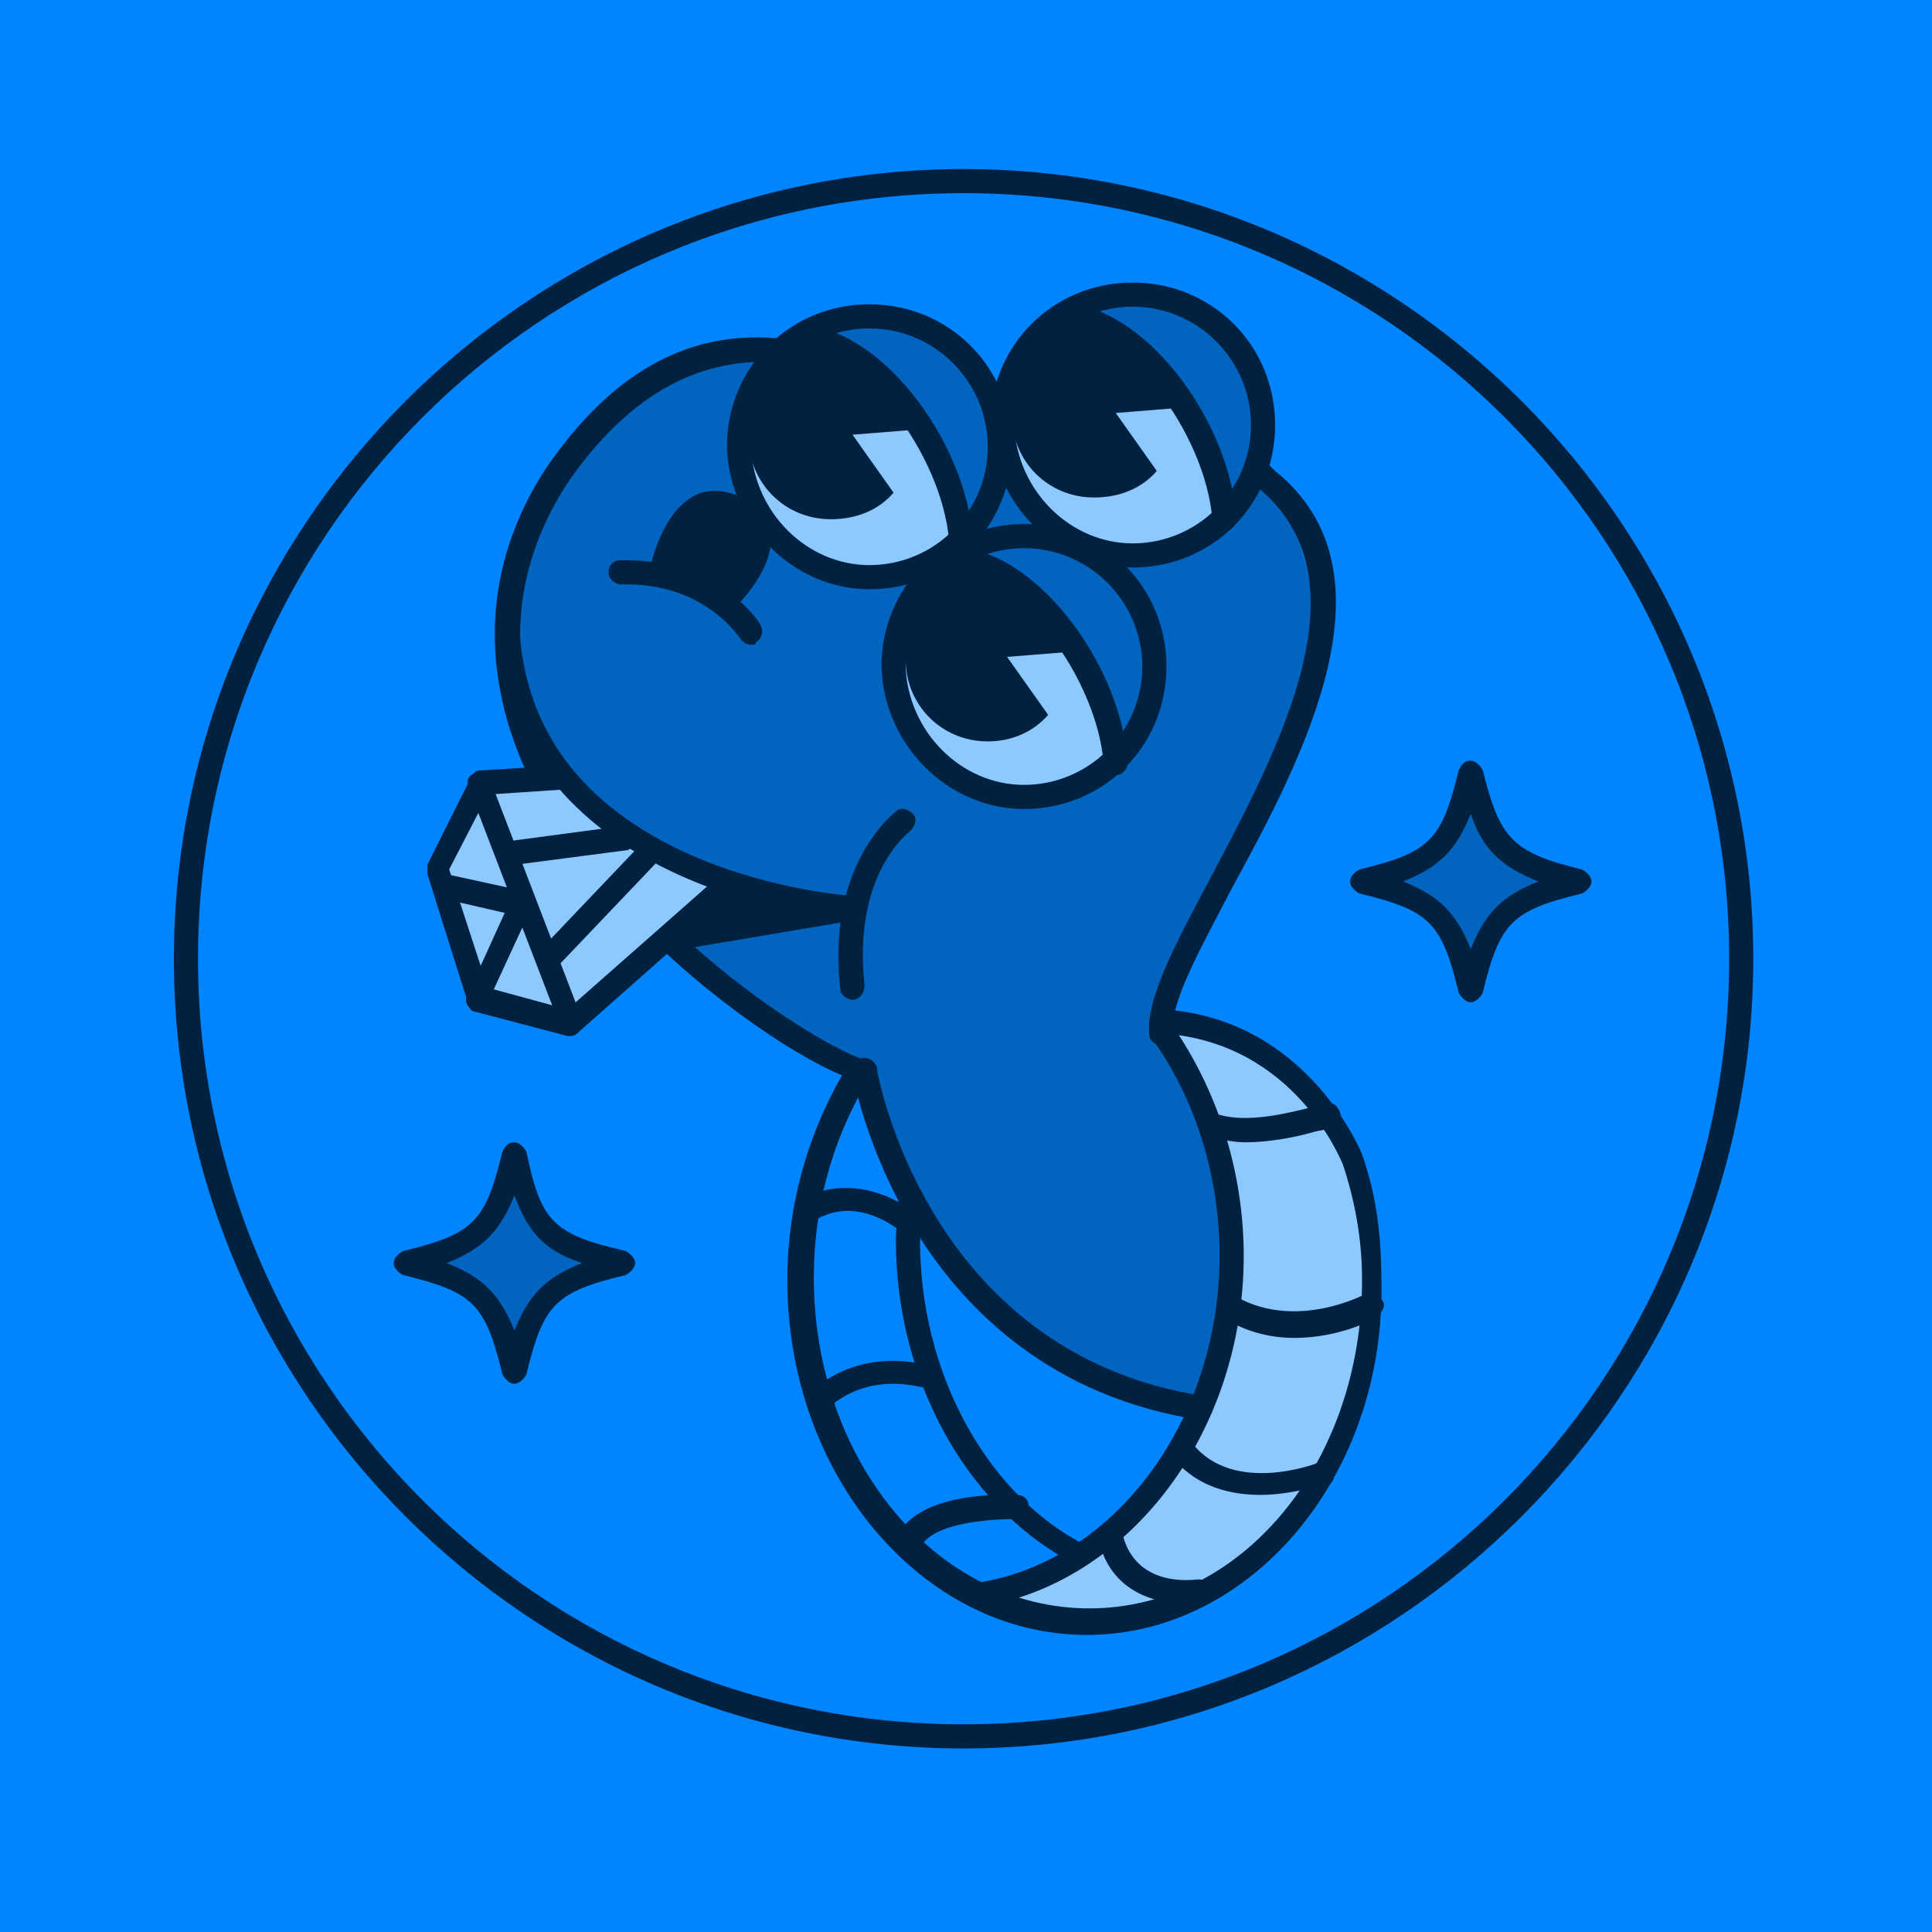 <svg xmlns="http://www.w3.org/2000/svg" xmlns:xlink="http://www.w3.org/1999/xlink" id="Layer_1" x="0" y="0" version="1.1" viewBox="0 0 80 80" style="enable-background:new 0 0 80 80" xml:space="preserve"><style type="text/css">.st0{fill:#0185ff}.st1{fill:#0164bf}.st2{fill:#002140}.st3{fill:#8dc8ff}</style><g><rect width="80" height="80" class="st0"/></g><g><path d="M21.6,47.9c0,0-1.6,3.9-4.3,4.2c0,0,3.7,1.6,4,4c0,0,1.5-3.5,4.4-3.9C25.8,52.1,21.8,51.3,21.6,47.9L21.6,47.9 z" class="st1"/></g><g><path d="M60.9,32.3c0,0-1.6,3.9-4.3,4.2c0,0,3.7,1.6,4,4c0,0,1.5-3.5,4.4-3.9C65.1,36.6,61.1,35.7,60.9,32.3L60.9,32.3 z" class="st1"/></g><g><path d="M39.9,72.4c-18,0-32.7-14.7-32.7-32.7C7.2,21.7,21.9,7,39.9,7s32.7,14.7,32.7,32.7 C72.6,57.7,57.9,72.4,39.9,72.4z M39.9,8C22.4,8,8.2,22.2,8.2,39.7s14.2,31.7,31.7,31.7c17.5,0,31.7-14.2,31.7-31.7S57.4,8,39.9,8z" class="st2"/></g><g><path d="M60.9,41.5c-0.2,0-0.4-0.2-0.5-0.4c-0.7-2.9-1.2-3.4-4.1-4.1c-0.2-0.1-0.4-0.3-0.4-0.5c0-0.2,0.2-0.4,0.4-0.5 c2.9-0.7,3.4-1.2,4.1-4.1c0.1-0.2,0.2-0.4,0.5-0.4c0.2,0,0.4,0.2,0.5,0.4c0.7,2.8,1.2,3.4,4.1,4.1c0.2,0.1,0.4,0.3,0.4,0.5 s-0.2,0.4-0.4,0.5c-2.9,0.7-3.4,1.2-4.1,4.1C61.3,41.3,61.1,41.5,60.9,41.5z M58.1,36.5c1.5,0.6,2.2,1.3,2.8,2.8 c0.6-1.5,1.3-2.2,2.8-2.8c-1.5-0.6-2.3-1.3-2.8-2.8C60.3,35.2,59.6,35.9,58.1,36.5z" class="st2"/></g><g><path d="M21.3,57.3C21.3,57.3,21.3,57.3,21.3,57.3c-0.2,0-0.4-0.2-0.5-0.4c-0.7-2.9-1.2-3.4-4.1-4.1 c-0.2-0.1-0.4-0.3-0.4-0.5s0.2-0.4,0.4-0.5c2.9-0.7,3.4-1.2,4.1-4.1c0.1-0.2,0.2-0.4,0.5-0.4c0.2,0,0.4,0.2,0.5,0.4 c0.6,2.9,1.1,3.4,4.1,4.1c0.2,0.1,0.4,0.3,0.4,0.5s-0.2,0.4-0.4,0.5c-2.9,0.7-3.4,1.2-4.1,4.1C21.7,57.1,21.5,57.3,21.3,57.3z M18.5,52.3c1.5,0.6,2.2,1.3,2.8,2.8c0.6-1.5,1.3-2.2,2.8-2.8c-1.5-0.5-2.2-1.2-2.8-2.8C20.7,51,20,51.7,18.5,52.3z" class="st2"/></g><g><path d="M56.2,57.6c0,0-3.1,1.1-6.3,0.7c-12.3-1.9-14.4-13.9-14.4-13.9S18.8,35.8,21,24.6c2-8.5,7.8-10,9.5-10 s7.3,0.6,10.8,4.7c0,0,4.9-2.9,9.3-0.6s4.3,8.6,3,10.9S48,41.9,47.8,42.9c4.5,5.1,8.3,6,8.3,6" class="st1"/></g><g><path d="M42.3,33.2c3,0,5.3-2.4,5.3-5.3s-2.4-5.3-5.3-5.3c-3,0-5.3,2.4-5.3,5.3S39.3,33.2,42.3,33.2z" class="st3"/></g><g><path d="M46.1,31.8c0,0-1.7-8.2-6.8-8.7c0,0,4.8-2.4,7.5,1.3C49.4,28.1,46.1,31.8,46.1,31.8L46.1,31.8z" class="st1"/></g><g><path d="M35.9,24.1c3,0,5.3-2.4,5.3-5.3s-2.4-5.3-5.3-5.3c-3,0-5.3,2.4-5.3,5.3S32.9,24.1,35.9,24.1z" class="st3"/></g><g><path d="M39.7,22.7c0,0-1.7-8.2-6.8-8.7c0,0,4.8-2.4,7.5,1.3C43,19,39.7,22.7,39.7,22.7L39.7,22.7z" class="st1"/></g><g><path d="M46.8,23.2c3,0,5.3-2.4,5.3-5.3c0-3-2.4-5.3-5.3-5.3c-3,0-5.3,2.4-5.3,5.3S43.8,23.2,46.8,23.2z" class="st3"/></g><g><path d="M50.6,21.8c0,0-1.7-8.2-6.8-8.7c0,0,4.8-2.4,7.5,1.3C53.9,18.1,50.6,21.8,50.6,21.8L50.6,21.8z" class="st1"/></g><g><path d="M48,42.8l0.3-0.6c0,0,1.1,0.2,3.7,1.2s4.7,4.4,4.8,8.4c0.1,3.9-1.2,11.8-7.5,14.5C42.9,69,40.7,66,40.7,66 s7.3-0.6,9.6-9.2C52.4,50,48.7,43.4,48,42.8L48,42.8z" class="st3"/></g><g><path d="M44.6,64.4c0,0-2.1,1.7-3.9,1.6c0,0-6.3-2.3-7.3-11.1C32.3,46.1,36,44.6,36,44.6l1.8,5.3 C37.9,49.9,36.3,59.6,44.6,64.4L44.6,64.4z" class="st0"/></g><g><path d="M30,36.7c0,0-2.8-1.4-3.3-1.7s-3.2-2.8-3.2-2.8l-3.3,0.3L18,36.1l1.8,5.2l3.9,1L30,36.7L30,36.7z" class="st3"/></g><g><path d="M28,38.8l6-1.2l-1.7-0.4L30,36.7L28,38.8z" class="st2"/></g><g><path d="M30.1,24.9l-2.8-1.3c0,0,1-3.4,3-2.5C32.3,21.9,30.6,24.5,30.1,24.9L30.1,24.9z" class="st2"/></g><g><path d="M39.3,23.4c0.5,0.1,1.2-0.1,1.5,0.3c0.2,0.2,0.2,0.6,0.2,0.9c-0.8,0.4-1.7,0.7-2.6,0.9c-0.2,0-0.4,0.1-0.5,0 c-0.3-0.2-0.1-0.6,0-0.9c0.2-0.3,0.3-0.6,0.6-0.8C38.7,23.5,39.1,23.3,39.3,23.4" class="st2"/></g><g><path d="M49.7,58.8C49.7,58.8,49.6,58.8,49.7,58.8c-12.3-1.9-14.4-14.3-14.4-14.4c0-0.3,0.1-0.5,0.4-0.6 c0.3,0,0.5,0.1,0.6,0.4c0,0.1,2,11.8,13.5,13.6c0.3,0,0.5,0.3,0.4,0.6C50.2,58.6,49.9,58.8,49.7,58.8z" class="st2"/></g><g><path d="M48.1,43.3c-0.2,0-0.5-0.2-0.5-0.4c-0.2-1.4,1-3.7,2.5-6.5c2.9-5.5,6.6-12.4,2-16.2l-0.3-0.3 c-0.2-0.2-0.2-0.5,0-0.7c0.2-0.2,0.5-0.2,0.7,0l0.3,0.3C58,23.7,54,31.3,51,36.8c-1.3,2.5-2.6,4.8-2.4,5.9 C48.6,43,48.4,43.3,48.1,43.3C48.1,43.3,48.1,43.3,48.1,43.3z" class="st2"/></g><g><path d="M22.5,32.7c-0.2,0-0.4-0.1-0.5-0.3c-2.2-4.5-2-9,0.6-13c2.6-3.8,5.7-5.7,9.5-5.4c0.3,0,0.5,0.3,0.5,0.5 c0,0.3-0.3,0.5-0.5,0.5c-3.3-0.2-6.2,1.5-8.6,5c-2.4,3.7-2.6,7.7-0.6,12c0.1,0.2,0,0.5-0.2,0.7C22.6,32.7,22.6,32.7,22.5,32.7z" class="st2"/></g><g><path d="M35.8,44.8C35.8,44.8,35.8,44.8,35.8,44.8c-1.2-0.1-5-2.3-8.4-5.5c-0.2-0.2-0.2-0.5,0-0.7 c0.2-0.2,0.5-0.2,0.7,0c3.5,3.3,7.1,5.2,7.8,5.3c0.3,0,0.5,0.3,0.4,0.5C36.3,44.6,36.1,44.8,35.8,44.8z" class="st2"/></g><g><path d="M31.1,26.7c-0.2,0-0.3-0.1-0.4-0.2c-0.1-0.1-1.5-2.4-5-2.3c-0.2,0-0.5-0.2-0.5-0.5c0-0.3,0.2-0.5,0.5-0.5 c4-0.1,5.8,2.6,5.8,2.7c0.1,0.2,0.1,0.5-0.2,0.7C31.3,26.7,31.2,26.7,31.1,26.7z" class="st2"/></g><g><path d="M30,25.4c-0.1,0-0.3-0.1-0.4-0.2c-0.2-0.2-0.2-0.5,0-0.7c0.4-0.4,1.3-1.4,1.2-2.2c0-0.3-0.3-0.6-0.6-0.8 c-0.4-0.2-0.7-0.2-1-0.1c-0.8,0.4-1.2,1.8-1.3,2.3c-0.1,0.3-0.3,0.4-0.6,0.4c-0.3-0.1-0.4-0.3-0.4-0.6c0.1-0.2,0.5-2.3,1.9-3 c0.4-0.2,1.1-0.3,1.9,0.1c0.9,0.4,1.1,1.1,1.2,1.5c0.2,1.4-1.3,2.9-1.5,3.1C30.2,25.4,30.1,25.4,30,25.4z" class="st2"/></g><g><path d="M35.3,41.4c-0.2,0-0.5-0.2-0.5-0.4c-0.6-5.2,2.2-7.3,2.3-7.4c0.2-0.2,0.5-0.1,0.7,0.1c0.2,0.2,0.1,0.5-0.1,0.7 c-0.1,0.1-2.4,1.8-1.9,6.4C35.8,41.1,35.6,41.4,35.3,41.4C35.3,41.4,35.3,41.4,35.3,41.4z" class="st2"/></g><g><path d="M35.3,38.1C35.3,38.1,35.3,38.1,35.3,38.1c-0.2,0-14.2-1-14.8-12.2c0-0.3,0.2-0.5,0.5-0.5 c0.3,0,0.5,0.2,0.5,0.5c0.2,4.3,2.6,7.5,7.1,9.5c3.4,1.5,6.7,1.7,6.8,1.7c0.3,0,0.5,0.3,0.5,0.5C35.8,37.9,35.6,38.1,35.3,38.1z" class="st2"/></g><g><path d="M42.4,33.5c-3.1,0-5.8-2.6-5.9-5.9c0-3.3,2.6-5.9,5.9-5.9c3.3,0,5.9,2.6,5.9,5.9S45.7,33.5,42.4,33.5z M42.4,22.7c-2.7,0-4.9,2.2-4.9,4.9c0.1,2.7,2.3,4.9,4.9,4.9c2.7,0,4.9-2.2,4.9-4.9S45.1,22.7,42.4,22.7z" class="st2"/></g><g><path d="M40.8,23.9c1.8,0,3.3,1.4,3.4,3.1l-2.5,0.2l1.7,2.4c-0.6,0.7-1.5,1.1-2.5,1.1c-1.9,0-3.4-1.5-3.4-3.4 C37.4,25.4,38.9,23.9,40.8,23.9L40.8,23.9z" class="st2"/></g><g><path d="M46.2,32.1c-0.3,0-0.5-0.2-0.5-0.5c-0.3-3.6-3.6-7.9-6.1-7.9c-0.3,0-0.5-0.2-0.5-0.5s0.2-0.5,0.5-0.5 c3.1,0,6.8,4.6,7.1,8.9C46.7,31.8,46.5,32.1,46.2,32.1C46.2,32.1,46.2,32.1,46.2,32.1z" class="st2"/></g><g><path d="M32.9,14.2c0.5,0.1,1.2-0.1,1.5,0.3c0.2,0.2,0.2,0.6,0.2,0.9c-0.8,0.4-1.7,0.7-2.6,0.9c-0.2,0-0.4,0.1-0.5,0 c-0.3-0.2-0.1-0.6,0-0.9c0.2-0.3,0.3-0.6,0.6-0.8C32.3,14.4,32.7,14.2,32.9,14.2" class="st2"/></g><g><path d="M36,24.4c-3.1,0-5.8-2.6-5.9-5.9c0-3.3,2.6-5.9,5.9-5.9s5.9,2.6,5.9,5.9S39.3,24.4,36,24.4z M36,13.6 c-2.7,0-4.9,2.2-4.9,4.9c0.1,2.7,2.3,4.9,4.9,4.9c2.7,0,4.9-2.2,4.9-4.9S38.7,13.6,36,13.6z" class="st2"/></g><g><path d="M34.4,14.7c1.8,0,3.3,1.4,3.4,3.1L35.3,18l1.7,2.4c-0.6,0.7-1.5,1.1-2.6,1.1c-1.9,0-3.4-1.5-3.4-3.4 C31,16.3,32.5,14.7,34.4,14.7L34.4,14.7z" class="st2"/></g><g><path d="M39.8,22.9c-0.3,0-0.5-0.2-0.5-0.5c-0.3-3.6-3.6-7.9-6.1-7.9c-0.3,0-0.5-0.2-0.5-0.5s0.2-0.5,0.5-0.5 c3.1,0,6.8,4.6,7.1,8.9C40.3,22.6,40.1,22.9,39.8,22.9C39.8,22.9,39.8,22.9,39.8,22.9z" class="st2"/></g><g><path d="M43.8,13.3c0.5,0.1,1.2-0.1,1.5,0.3c0.2,0.2,0.2,0.6,0.2,0.9c-0.8,0.4-1.7,0.7-2.6,0.9c-0.2,0-0.4,0.1-0.5,0 c-0.3-0.2-0.1-0.6,0-0.9c0.2-0.3,0.3-0.6,0.6-0.8S43.6,13.3,43.8,13.3" class="st2"/></g><g><path d="M46.9,23.5c-3.1,0-5.8-2.6-5.9-5.9c0-3.3,2.6-5.9,5.9-5.9c3.3,0,5.9,2.6,5.9,5.9S50.2,23.5,46.9,23.5z M46.9,12.7c-2.7,0-4.9,2.2-4.9,4.9c0.1,2.7,2.3,4.9,4.9,4.9c2.7,0,4.9-2.2,4.9-4.9S49.6,12.7,46.9,12.7z" class="st2"/></g><g><path d="M45.3,13.8c1.8,0,3.3,1.4,3.4,3.1l-2.5,0.2l1.7,2.4c-0.6,0.7-1.5,1.1-2.6,1.1c-1.9,0-3.4-1.5-3.4-3.4 C41.9,15.4,43.5,13.8,45.3,13.8L45.3,13.8z" class="st2"/></g><g><path d="M50.7,22c-0.3,0-0.5-0.2-0.5-0.5c-0.3-3.6-3.6-7.9-6.1-7.9c-0.3,0-0.5-0.2-0.5-0.5s0.2-0.5,0.5-0.5 c3.1,0,6.8,4.6,7.1,8.9C51.2,21.7,51,22,50.7,22C50.7,22,50.7,22,50.7,22z" class="st2"/></g><g><path d="M45,67.7c-6.8,0-12.4-6.6-12.4-14.7c0-3,0.8-6,2.4-8.7c0.1-0.2,0.4-0.3,0.7-0.2c0.2,0.1,0.3,0.4,0.2,0.7 c-1.5,2.5-2.2,5.3-2.2,8.1c0,7.6,5.1,13.7,11.4,13.7S56.4,60.6,56.4,53c0-1.7-0.3-3.3-0.8-4.8c-0.1-0.2-2-5-7.4-5.4 c-0.3,0-0.5-0.3-0.5-0.5c0-0.3,0.3-0.5,0.5-0.5c6,0.4,8.2,6,8.2,6c0.6,1.7,0.8,3.4,0.8,5.2C57.4,61.1,51.8,67.7,45,67.7z" class="st2"/></g><g><path d="M44.4,64.7c-0.1,0-0.2,0-0.2-0.1c-4.3-2.4-7.1-7.6-7.1-13.2c0-0.3,0-0.6,0.1-0.8c0-0.3,0-0.5,0-0.8 c0-0.3,0.2-0.5,0.5-0.5s0.5,0.2,0.5,0.5c0,0.3,0,0.6-0.1,0.8c0,0.3,0,0.5,0,0.8c0,5.3,2.6,10.2,6.5,12.4c0.2,0.1,0.3,0.4,0.2,0.7 C44.7,64.6,44.6,64.7,44.4,64.7z" class="st2"/></g><g><path d="M40.8,66.5c-0.2,0-0.4-0.2-0.5-0.4c0-0.3,0.1-0.5,0.4-0.6c5.6-1,9.8-6.8,9.8-13.5c0-3.3-1-6.5-2.8-9 c-0.2-0.2-0.1-0.5,0.1-0.7c0.2-0.2,0.5-0.1,0.7,0.1c1.9,2.7,3,6.1,3,9.6C51.5,59.2,46.9,65.4,40.8,66.5 C40.9,66.5,40.8,66.5,40.8,66.5z" class="st2"/></g><g><path d="M51.6,47.3c-0.5,0-1.1-0.1-1.6-0.3c-0.3-0.1-0.4-0.4-0.3-0.6c0.1-0.3,0.4-0.4,0.6-0.3c1.1,0.4,2.6,0.1,3.8-0.2 c0.3-0.1,0.6-0.1,0.8-0.2c0.3-0.1,0.5,0.1,0.6,0.4c0.1,0.3-0.1,0.5-0.4,0.6c-0.2,0.1-0.5,0.1-0.8,0.2 C53.6,47.1,52.5,47.3,51.6,47.3z" class="st2"/></g><g><path d="M53.6,55.4c-0.9,0-1.9-0.2-2.9-0.8c-0.2-0.1-0.3-0.4-0.2-0.7c0.1-0.2,0.4-0.3,0.7-0.2c2.5,1.4,5.3-0.1,5.3-0.1 c0.2-0.1,0.5,0,0.7,0.2s0.1,0.5-0.2,0.7C57,54.6,55.5,55.4,53.6,55.4z" class="st2"/></g><g><path d="M52.2,61.9c-1.2,0-2.6-0.3-3.6-1.5c-0.2-0.2-0.1-0.5,0.1-0.7s0.5-0.1,0.7,0.1c1.7,2.1,5.1,0.8,5.1,0.8 c0.3-0.1,0.5,0,0.7,0.3c0.1,0.3,0,0.5-0.3,0.7C54.8,61.4,53.6,61.9,52.2,61.9z" class="st2"/></g><g><path d="M49.1,66.4c-1.3,0-3.1-0.5-3.6-2.6c-0.1-0.3,0.1-0.5,0.4-0.6c0.3-0.1,0.5,0.1,0.6,0.4c0.6,2.2,3,1.8,3.1,1.8 c0.3,0,0.5,0.1,0.6,0.4c0,0.3-0.1,0.5-0.4,0.6C49.6,66.4,49.4,66.4,49.1,66.4z" class="st2"/></g><g><path d="M37.5,64.4c-0.1,0-0.1,0-0.2,0c-0.2-0.1-0.4-0.4-0.2-0.7c0.9-2,4.6-1.8,5-1.8c0.3,0,0.5,0.2,0.5,0.5 c0,0.3-0.3,0.5-0.5,0.5c-0.9,0-3.5,0.1-4,1.2C37.9,64.3,37.7,64.4,37.5,64.4z" class="st2"/></g><g><path d="M33.9,58.5c-0.1,0-0.3-0.1-0.4-0.2c-0.2-0.2-0.2-0.5,0.1-0.7c2.3-2,5-1,5.1-1c0.3,0.1,0.4,0.4,0.3,0.6 c-0.1,0.3-0.4,0.4-0.6,0.3c-0.1,0-2.3-0.8-4.1,0.8C34.1,58.5,34,58.5,33.9,58.5z" class="st2"/></g><g><path d="M37.6,51.1c-0.1,0-0.2,0-0.3-0.1c-0.1-0.1-1.8-1.5-3.5-0.5c-0.2,0.1-0.5,0-0.7-0.2c-0.1-0.2,0-0.5,0.2-0.7 c2.4-1.2,4.6,0.6,4.7,0.7c0.2,0.2,0.2,0.5,0.1,0.7C37.9,51,37.7,51.1,37.6,51.1z" class="st2"/></g><g><path d="M27.7,39.4c-0.2,0-0.5-0.2-0.5-0.4c0-0.3,0.1-0.5,0.4-0.6l7.6-1.3c0.3,0,0.5,0.1,0.6,0.4 c0,0.3-0.1,0.5-0.4,0.6L27.7,39.4C27.8,39.4,27.7,39.4,27.7,39.4z" class="st2"/></g><g><path d="M23.6,42.9c0,0-0.1,0-0.1,0l-3.8-1c-0.2,0-0.3-0.2-0.3-0.3l-1.7-5.4c0-0.1,0-0.3,0-0.4l1.8-3.6 c0.1-0.2,0.2-0.3,0.4-0.3l3.3-0.2c0.3,0,0.5,0.2,0.5,0.5c0,0.3-0.2,0.5-0.5,0.5l-3,0.2L18.6,36l1.6,4.9l3.3,0.9l5.9-5.2 c0.2-0.2,0.5-0.2,0.7,0c0.2,0.2,0.2,0.5,0,0.7l-6.1,5.4C23.8,42.9,23.7,42.9,23.6,42.9z" class="st2"/></g><g><path d="M23.7,42.8c-0.2,0-0.4-0.1-0.5-0.3l-3.8-9.9c-0.1-0.3,0-0.5,0.3-0.6c0.3-0.1,0.5,0,0.6,0.3l3.8,9.9 c0.1,0.3,0,0.5-0.3,0.6C23.8,42.8,23.8,42.8,23.7,42.8z" class="st2"/></g><g><path d="M21.4,35.8c-0.2,0-0.5-0.2-0.5-0.4c0-0.3,0.2-0.5,0.4-0.6l4.5-0.6c0.3,0,0.5,0.2,0.6,0.4 c0,0.3-0.2,0.5-0.4,0.6L21.4,35.8C21.4,35.8,21.4,35.8,21.4,35.8z" class="st2"/></g><g><path d="M22.8,40c-0.1,0-0.2,0-0.3-0.1c-0.2-0.2-0.2-0.5,0-0.7l4-4.2c0.2-0.2,0.5-0.2,0.7,0c0.2,0.2,0.2,0.5,0,0.7 l-4,4.2C23.1,39.9,22.9,40,22.8,40z" class="st2"/></g><g><path d="M19.8,41.8c-0.1,0-0.1,0-0.2,0c-0.3-0.1-0.4-0.4-0.2-0.7l1.5-3.3l-2.6-0.6c-0.3-0.1-0.4-0.3-0.4-0.6 c0.1-0.3,0.3-0.4,0.6-0.4l3.2,0.7c0.1,0,0.3,0.1,0.3,0.3s0.1,0.3,0,0.4l-1.8,3.9C20.2,41.7,20,41.8,19.8,41.8z" class="st2"/></g></svg>